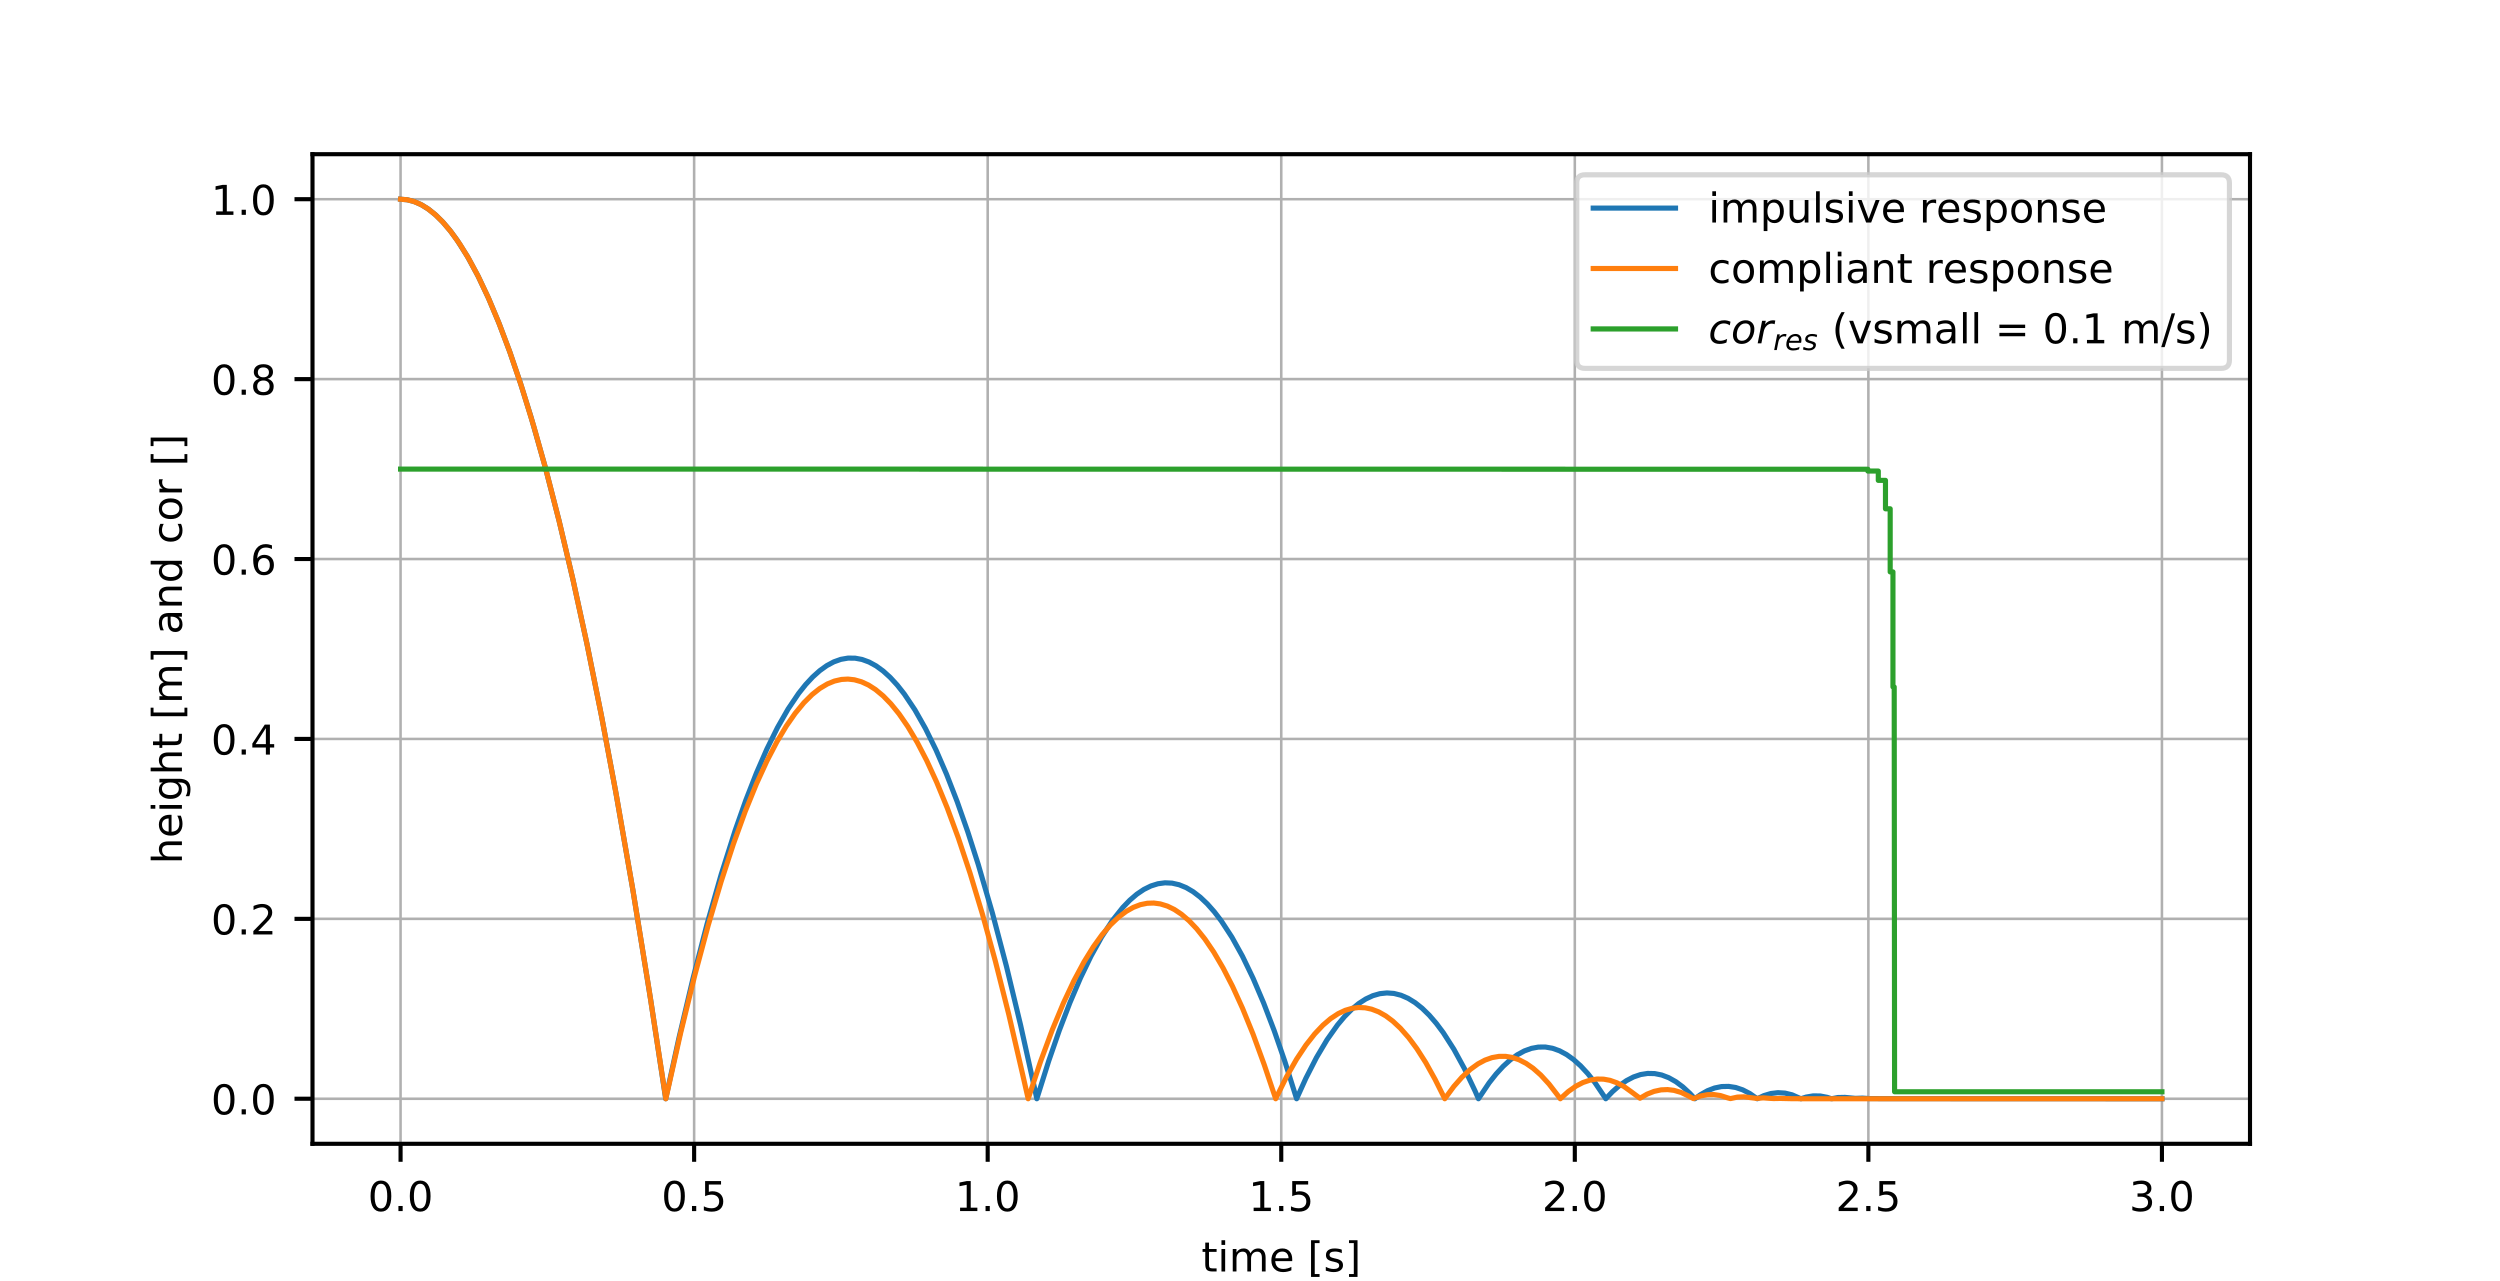 <?xml version="1.0" encoding="utf-8" standalone="no"?>
<!DOCTYPE svg PUBLIC "-//W3C//DTD SVG 1.1//EN"
  "http://www.w3.org/Graphics/SVG/1.1/DTD/svg11.dtd">
<!-- Created with matplotlib (http://matplotlib.org/) -->
<svg height="249pt" version="1.1" viewBox="0 0 486 249" width="486pt" xmlns="http://www.w3.org/2000/svg" xmlns:xlink="http://www.w3.org/1999/xlink">
 <defs>
  <style type="text/css">
*{stroke-linecap:butt;stroke-linejoin:round;}
  </style>
 </defs>
 <g id="figure_1">
  <g id="patch_1">
   <path d="M 0 249.84 
L 486 249.84 
L 486 0 
L 0 0 
z
" style="fill:#ffffff;"/>
  </g>
  <g id="axes_1">
   <g id="patch_2">
    <path d="M 60.75 222.358 
L 437.4 222.358 
L 437.4 29.981 
L 60.75 29.981 
z
" style="fill:#ffffff;"/>
   </g>
   <g id="matplotlib.axis_1">
    <g id="xtick_1">
     <g id="line2d_1">
      <path clip-path="url(#p96eefe03e0)" d="M 77.87 222.358 
L 77.87 29.981 
" style="fill:none;stroke:#b0b0b0;stroke-linecap:square;stroke-width:0.5;"/>
     </g>
     <g id="line2d_2">
      <defs>
       <path d="M 0 0 
L 0 3.5 
" id="m0c132a9961" style="stroke:#000000;stroke-width:0.8;"/>
      </defs>
      <g>
       <use style="stroke:#000000;stroke-width:0.8;" x="77.87" xlink:href="#m0c132a9961" y="222.358"/>
      </g>
     </g>
     <g id="text_1">
      <!-- 0.0 -->
      <defs>
       <path d="M 31.781 66.406 
Q 24.172 66.406 20.328 58.906 
Q 16.5 51.422 16.5 36.375 
Q 16.5 21.391 20.328 13.891 
Q 24.172 6.391 31.781 6.391 
Q 39.453 6.391 43.281 13.891 
Q 47.125 21.391 47.125 36.375 
Q 47.125 51.422 43.281 58.906 
Q 39.453 66.406 31.781 66.406 
z
M 31.781 74.219 
Q 44.047 74.219 50.516 64.516 
Q 56.984 54.828 56.984 36.375 
Q 56.984 17.969 50.516 8.266 
Q 44.047 -1.422 31.781 -1.422 
Q 19.531 -1.422 13.062 8.266 
Q 6.594 17.969 6.594 36.375 
Q 6.594 54.828 13.062 64.516 
Q 19.531 74.219 31.781 74.219 
z
" id="DejaVuSans-30"/>
       <path d="M 10.688 12.406 
L 21 12.406 
L 21 0 
L 10.688 0 
z
" id="DejaVuSans-2e"/>
      </defs>
      <g transform="translate(71.509 235.436)scale(0.08 -0.08)">
       <use xlink:href="#DejaVuSans-30"/>
       <use x="63.623" xlink:href="#DejaVuSans-2e"/>
       <use x="95.41" xlink:href="#DejaVuSans-30"/>
      </g>
     </g>
    </g>
    <g id="xtick_2">
     <g id="line2d_3">
      <path clip-path="url(#p96eefe03e0)" d="M 134.939 222.358 
L 134.939 29.981 
" style="fill:none;stroke:#b0b0b0;stroke-linecap:square;stroke-width:0.5;"/>
     </g>
     <g id="line2d_4">
      <g>
       <use style="stroke:#000000;stroke-width:0.8;" x="134.939" xlink:href="#m0c132a9961" y="222.358"/>
      </g>
     </g>
     <g id="text_2">
      <!-- 0.5 -->
      <defs>
       <path d="M 10.797 72.906 
L 49.516 72.906 
L 49.516 64.594 
L 19.828 64.594 
L 19.828 46.734 
Q 21.969 47.469 24.109 47.828 
Q 26.266 48.188 28.422 48.188 
Q 40.625 48.188 47.75 41.5 
Q 54.891 34.812 54.891 23.391 
Q 54.891 11.625 47.562 5.094 
Q 40.234 -1.422 26.906 -1.422 
Q 22.312 -1.422 17.547 -0.641 
Q 12.797 0.141 7.719 1.703 
L 7.719 11.625 
Q 12.109 9.234 16.797 8.062 
Q 21.484 6.891 26.703 6.891 
Q 35.156 6.891 40.078 11.328 
Q 45.016 15.766 45.016 23.391 
Q 45.016 31 40.078 35.438 
Q 35.156 39.891 26.703 39.891 
Q 22.75 39.891 18.812 39.016 
Q 14.891 38.141 10.797 36.281 
z
" id="DejaVuSans-35"/>
      </defs>
      <g transform="translate(128.577 235.436)scale(0.08 -0.08)">
       <use xlink:href="#DejaVuSans-30"/>
       <use x="63.623" xlink:href="#DejaVuSans-2e"/>
       <use x="95.41" xlink:href="#DejaVuSans-35"/>
      </g>
     </g>
    </g>
    <g id="xtick_3">
     <g id="line2d_5">
      <path clip-path="url(#p96eefe03e0)" d="M 192.007 222.358 
L 192.007 29.981 
" style="fill:none;stroke:#b0b0b0;stroke-linecap:square;stroke-width:0.5;"/>
     </g>
     <g id="line2d_6">
      <g>
       <use style="stroke:#000000;stroke-width:0.8;" x="192.007" xlink:href="#m0c132a9961" y="222.358"/>
      </g>
     </g>
     <g id="text_3">
      <!-- 1.0 -->
      <defs>
       <path d="M 12.406 8.297 
L 28.516 8.297 
L 28.516 63.922 
L 10.984 60.406 
L 10.984 69.391 
L 28.422 72.906 
L 38.281 72.906 
L 38.281 8.297 
L 54.391 8.297 
L 54.391 0 
L 12.406 0 
z
" id="DejaVuSans-31"/>
      </defs>
      <g transform="translate(185.646 235.436)scale(0.08 -0.08)">
       <use xlink:href="#DejaVuSans-31"/>
       <use x="63.623" xlink:href="#DejaVuSans-2e"/>
       <use x="95.41" xlink:href="#DejaVuSans-30"/>
      </g>
     </g>
    </g>
    <g id="xtick_4">
     <g id="line2d_7">
      <path clip-path="url(#p96eefe03e0)" d="M 249.075 222.358 
L 249.075 29.981 
" style="fill:none;stroke:#b0b0b0;stroke-linecap:square;stroke-width:0.5;"/>
     </g>
     <g id="line2d_8">
      <g>
       <use style="stroke:#000000;stroke-width:0.8;" x="249.075" xlink:href="#m0c132a9961" y="222.358"/>
      </g>
     </g>
     <g id="text_4">
      <!-- 1.5 -->
      <g transform="translate(242.714 235.436)scale(0.08 -0.08)">
       <use xlink:href="#DejaVuSans-31"/>
       <use x="63.623" xlink:href="#DejaVuSans-2e"/>
       <use x="95.41" xlink:href="#DejaVuSans-35"/>
      </g>
     </g>
    </g>
    <g id="xtick_5">
     <g id="line2d_9">
      <path clip-path="url(#p96eefe03e0)" d="M 306.143 222.358 
L 306.143 29.981 
" style="fill:none;stroke:#b0b0b0;stroke-linecap:square;stroke-width:0.5;"/>
     </g>
     <g id="line2d_10">
      <g>
       <use style="stroke:#000000;stroke-width:0.8;" x="306.143" xlink:href="#m0c132a9961" y="222.358"/>
      </g>
     </g>
     <g id="text_5">
      <!-- 2.0 -->
      <defs>
       <path d="M 19.188 8.297 
L 53.609 8.297 
L 53.609 0 
L 7.328 0 
L 7.328 8.297 
Q 12.938 14.109 22.625 23.891 
Q 32.328 33.688 34.812 36.531 
Q 39.547 41.844 41.422 45.531 
Q 43.312 49.219 43.312 52.781 
Q 43.312 58.594 39.234 62.25 
Q 35.156 65.922 28.609 65.922 
Q 23.969 65.922 18.812 64.312 
Q 13.672 62.703 7.812 59.422 
L 7.812 69.391 
Q 13.766 71.781 18.938 73 
Q 24.125 74.219 28.422 74.219 
Q 39.75 74.219 46.484 68.547 
Q 53.219 62.891 53.219 53.422 
Q 53.219 48.922 51.531 44.891 
Q 49.859 40.875 45.406 35.406 
Q 44.188 33.984 37.641 27.219 
Q 31.109 20.453 19.188 8.297 
z
" id="DejaVuSans-32"/>
      </defs>
      <g transform="translate(299.782 235.436)scale(0.08 -0.08)">
       <use xlink:href="#DejaVuSans-32"/>
       <use x="63.623" xlink:href="#DejaVuSans-2e"/>
       <use x="95.41" xlink:href="#DejaVuSans-30"/>
      </g>
     </g>
    </g>
    <g id="xtick_6">
     <g id="line2d_11">
      <path clip-path="url(#p96eefe03e0)" d="M 363.211 222.358 
L 363.211 29.981 
" style="fill:none;stroke:#b0b0b0;stroke-linecap:square;stroke-width:0.5;"/>
     </g>
     <g id="line2d_12">
      <g>
       <use style="stroke:#000000;stroke-width:0.8;" x="363.211" xlink:href="#m0c132a9961" y="222.358"/>
      </g>
     </g>
     <g id="text_6">
      <!-- 2.5 -->
      <g transform="translate(356.85 235.436)scale(0.08 -0.08)">
       <use xlink:href="#DejaVuSans-32"/>
       <use x="63.623" xlink:href="#DejaVuSans-2e"/>
       <use x="95.41" xlink:href="#DejaVuSans-35"/>
      </g>
     </g>
    </g>
    <g id="xtick_7">
     <g id="line2d_13">
      <path clip-path="url(#p96eefe03e0)" d="M 420.28 222.358 
L 420.28 29.981 
" style="fill:none;stroke:#b0b0b0;stroke-linecap:square;stroke-width:0.5;"/>
     </g>
     <g id="line2d_14">
      <g>
       <use style="stroke:#000000;stroke-width:0.8;" x="420.28" xlink:href="#m0c132a9961" y="222.358"/>
      </g>
     </g>
     <g id="text_7">
      <!-- 3.0 -->
      <defs>
       <path d="M 40.578 39.312 
Q 47.656 37.797 51.625 33 
Q 55.609 28.219 55.609 21.188 
Q 55.609 10.406 48.188 4.484 
Q 40.766 -1.422 27.094 -1.422 
Q 22.516 -1.422 17.656 -0.516 
Q 12.797 0.391 7.625 2.203 
L 7.625 11.719 
Q 11.719 9.328 16.594 8.109 
Q 21.484 6.891 26.812 6.891 
Q 36.078 6.891 40.938 10.547 
Q 45.797 14.203 45.797 21.188 
Q 45.797 27.641 41.281 31.266 
Q 36.766 34.906 28.719 34.906 
L 20.219 34.906 
L 20.219 43.016 
L 29.109 43.016 
Q 36.375 43.016 40.234 45.922 
Q 44.094 48.828 44.094 54.297 
Q 44.094 59.906 40.109 62.906 
Q 36.141 65.922 28.719 65.922 
Q 24.656 65.922 20.016 65.031 
Q 15.375 64.156 9.812 62.312 
L 9.812 71.094 
Q 15.438 72.656 20.344 73.438 
Q 25.25 74.219 29.594 74.219 
Q 40.828 74.219 47.359 69.109 
Q 53.906 64.016 53.906 55.328 
Q 53.906 49.266 50.438 45.094 
Q 46.969 40.922 40.578 39.312 
z
" id="DejaVuSans-33"/>
      </defs>
      <g transform="translate(413.918 235.436)scale(0.08 -0.08)">
       <use xlink:href="#DejaVuSans-33"/>
       <use x="63.623" xlink:href="#DejaVuSans-2e"/>
       <use x="95.41" xlink:href="#DejaVuSans-30"/>
      </g>
     </g>
    </g>
    <g id="text_8">
     <!-- time [s] -->
     <defs>
      <path d="M 18.312 70.219 
L 18.312 54.688 
L 36.812 54.688 
L 36.812 47.703 
L 18.312 47.703 
L 18.312 18.016 
Q 18.312 11.328 20.141 9.422 
Q 21.969 7.516 27.594 7.516 
L 36.812 7.516 
L 36.812 0 
L 27.594 0 
Q 17.188 0 13.234 3.875 
Q 9.281 7.766 9.281 18.016 
L 9.281 47.703 
L 2.688 47.703 
L 2.688 54.688 
L 9.281 54.688 
L 9.281 70.219 
z
" id="DejaVuSans-74"/>
      <path d="M 9.422 54.688 
L 18.406 54.688 
L 18.406 0 
L 9.422 0 
z
M 9.422 75.984 
L 18.406 75.984 
L 18.406 64.594 
L 9.422 64.594 
z
" id="DejaVuSans-69"/>
      <path d="M 52 44.188 
Q 55.375 50.25 60.062 53.125 
Q 64.75 56 71.094 56 
Q 79.641 56 84.281 50.016 
Q 88.922 44.047 88.922 33.016 
L 88.922 0 
L 79.891 0 
L 79.891 32.719 
Q 79.891 40.578 77.094 44.375 
Q 74.312 48.188 68.609 48.188 
Q 61.625 48.188 57.562 43.547 
Q 53.516 38.922 53.516 30.906 
L 53.516 0 
L 44.484 0 
L 44.484 32.719 
Q 44.484 40.625 41.703 44.406 
Q 38.922 48.188 33.109 48.188 
Q 26.219 48.188 22.156 43.531 
Q 18.109 38.875 18.109 30.906 
L 18.109 0 
L 9.078 0 
L 9.078 54.688 
L 18.109 54.688 
L 18.109 46.188 
Q 21.188 51.219 25.484 53.609 
Q 29.781 56 35.688 56 
Q 41.656 56 45.828 52.969 
Q 50 49.953 52 44.188 
z
" id="DejaVuSans-6d"/>
      <path d="M 56.203 29.594 
L 56.203 25.203 
L 14.891 25.203 
Q 15.484 15.922 20.484 11.062 
Q 25.484 6.203 34.422 6.203 
Q 39.594 6.203 44.453 7.469 
Q 49.312 8.734 54.109 11.281 
L 54.109 2.781 
Q 49.266 0.734 44.188 -0.344 
Q 39.109 -1.422 33.891 -1.422 
Q 20.797 -1.422 13.156 6.188 
Q 5.516 13.812 5.516 26.812 
Q 5.516 40.234 12.766 48.109 
Q 20.016 56 32.328 56 
Q 43.359 56 49.781 48.891 
Q 56.203 41.797 56.203 29.594 
z
M 47.219 32.234 
Q 47.125 39.594 43.094 43.984 
Q 39.062 48.391 32.422 48.391 
Q 24.906 48.391 20.391 44.141 
Q 15.875 39.891 15.188 32.172 
z
" id="DejaVuSans-65"/>
      <path id="DejaVuSans-20"/>
      <path d="M 8.594 75.984 
L 29.297 75.984 
L 29.297 69 
L 17.578 69 
L 17.578 -6.203 
L 29.297 -6.203 
L 29.297 -13.188 
L 8.594 -13.188 
z
" id="DejaVuSans-5b"/>
      <path d="M 44.281 53.078 
L 44.281 44.578 
Q 40.484 46.531 36.375 47.5 
Q 32.281 48.484 27.875 48.484 
Q 21.188 48.484 17.844 46.438 
Q 14.5 44.391 14.5 40.281 
Q 14.5 37.156 16.891 35.375 
Q 19.281 33.594 26.516 31.984 
L 29.594 31.297 
Q 39.156 29.25 43.188 25.516 
Q 47.219 21.781 47.219 15.094 
Q 47.219 7.469 41.188 3.016 
Q 35.156 -1.422 24.609 -1.422 
Q 20.219 -1.422 15.453 -0.562 
Q 10.688 0.297 5.422 2 
L 5.422 11.281 
Q 10.406 8.688 15.234 7.391 
Q 20.062 6.109 24.812 6.109 
Q 31.156 6.109 34.562 8.281 
Q 37.984 10.453 37.984 14.406 
Q 37.984 18.062 35.516 20.016 
Q 33.062 21.969 24.703 23.781 
L 21.578 24.516 
Q 13.234 26.266 9.516 29.906 
Q 5.812 33.547 5.812 39.891 
Q 5.812 47.609 11.281 51.797 
Q 16.75 56 26.812 56 
Q 31.781 56 36.172 55.266 
Q 40.578 54.547 44.281 53.078 
z
" id="DejaVuSans-73"/>
      <path d="M 30.422 75.984 
L 30.422 -13.188 
L 9.719 -13.188 
L 9.719 -6.203 
L 21.391 -6.203 
L 21.391 69 
L 9.719 69 
L 9.719 75.984 
z
" id="DejaVuSans-5d"/>
     </defs>
     <g transform="translate(233.562 247.179)scale(0.08 -0.08)">
      <use xlink:href="#DejaVuSans-74"/>
      <use x="39.209" xlink:href="#DejaVuSans-69"/>
      <use x="66.992" xlink:href="#DejaVuSans-6d"/>
      <use x="164.404" xlink:href="#DejaVuSans-65"/>
      <use x="225.928" xlink:href="#DejaVuSans-20"/>
      <use x="257.715" xlink:href="#DejaVuSans-5b"/>
      <use x="296.729" xlink:href="#DejaVuSans-73"/>
      <use x="348.828" xlink:href="#DejaVuSans-5d"/>
     </g>
    </g>
   </g>
   <g id="matplotlib.axis_2">
    <g id="ytick_1">
     <g id="line2d_15">
      <path clip-path="url(#p96eefe03e0)" d="M 60.75 213.598 
L 437.4 213.598 
" style="fill:none;stroke:#b0b0b0;stroke-linecap:square;stroke-width:0.5;"/>
     </g>
     <g id="line2d_16">
      <defs>
       <path d="M 0 0 
L -3.5 0 
" id="m6706a52689" style="stroke:#000000;stroke-width:0.8;"/>
      </defs>
      <g>
       <use style="stroke:#000000;stroke-width:0.8;" x="60.75" xlink:href="#m6706a52689" y="213.598"/>
      </g>
     </g>
     <g id="text_9">
      <!-- 0.0 -->
      <g transform="translate(41.028 216.638)scale(0.08 -0.08)">
       <use xlink:href="#DejaVuSans-30"/>
       <use x="63.623" xlink:href="#DejaVuSans-2e"/>
       <use x="95.41" xlink:href="#DejaVuSans-30"/>
      </g>
     </g>
    </g>
    <g id="ytick_2">
     <g id="line2d_17">
      <path clip-path="url(#p96eefe03e0)" d="M 60.75 178.624 
L 437.4 178.624 
" style="fill:none;stroke:#b0b0b0;stroke-linecap:square;stroke-width:0.5;"/>
     </g>
     <g id="line2d_18">
      <g>
       <use style="stroke:#000000;stroke-width:0.8;" x="60.75" xlink:href="#m6706a52689" y="178.624"/>
      </g>
     </g>
     <g id="text_10">
      <!-- 0.2 -->
      <g transform="translate(41.028 181.663)scale(0.08 -0.08)">
       <use xlink:href="#DejaVuSans-30"/>
       <use x="63.623" xlink:href="#DejaVuSans-2e"/>
       <use x="95.41" xlink:href="#DejaVuSans-32"/>
      </g>
     </g>
    </g>
    <g id="ytick_3">
     <g id="line2d_19">
      <path clip-path="url(#p96eefe03e0)" d="M 60.75 143.649 
L 437.4 143.649 
" style="fill:none;stroke:#b0b0b0;stroke-linecap:square;stroke-width:0.5;"/>
     </g>
     <g id="line2d_20">
      <g>
       <use style="stroke:#000000;stroke-width:0.8;" x="60.75" xlink:href="#m6706a52689" y="143.649"/>
      </g>
     </g>
     <g id="text_11">
      <!-- 0.4 -->
      <defs>
       <path d="M 37.797 64.312 
L 12.891 25.391 
L 37.797 25.391 
z
M 35.203 72.906 
L 47.609 72.906 
L 47.609 25.391 
L 58.016 25.391 
L 58.016 17.188 
L 47.609 17.188 
L 47.609 0 
L 37.797 0 
L 37.797 17.188 
L 4.891 17.188 
L 4.891 26.703 
z
" id="DejaVuSans-34"/>
      </defs>
      <g transform="translate(41.028 146.689)scale(0.08 -0.08)">
       <use xlink:href="#DejaVuSans-30"/>
       <use x="63.623" xlink:href="#DejaVuSans-2e"/>
       <use x="95.41" xlink:href="#DejaVuSans-34"/>
      </g>
     </g>
    </g>
    <g id="ytick_4">
     <g id="line2d_21">
      <path clip-path="url(#p96eefe03e0)" d="M 60.75 108.675 
L 437.4 108.675 
" style="fill:none;stroke:#b0b0b0;stroke-linecap:square;stroke-width:0.5;"/>
     </g>
     <g id="line2d_22">
      <g>
       <use style="stroke:#000000;stroke-width:0.8;" x="60.75" xlink:href="#m6706a52689" y="108.675"/>
      </g>
     </g>
     <g id="text_12">
      <!-- 0.6 -->
      <defs>
       <path d="M 33.016 40.375 
Q 26.375 40.375 22.484 35.828 
Q 18.609 31.297 18.609 23.391 
Q 18.609 15.531 22.484 10.953 
Q 26.375 6.391 33.016 6.391 
Q 39.656 6.391 43.531 10.953 
Q 47.406 15.531 47.406 23.391 
Q 47.406 31.297 43.531 35.828 
Q 39.656 40.375 33.016 40.375 
z
M 52.594 71.297 
L 52.594 62.312 
Q 48.875 64.062 45.094 64.984 
Q 41.312 65.922 37.594 65.922 
Q 27.828 65.922 22.672 59.328 
Q 17.531 52.734 16.797 39.406 
Q 19.672 43.656 24.016 45.922 
Q 28.375 48.188 33.594 48.188 
Q 44.578 48.188 50.953 41.516 
Q 57.328 34.859 57.328 23.391 
Q 57.328 12.156 50.688 5.359 
Q 44.047 -1.422 33.016 -1.422 
Q 20.359 -1.422 13.672 8.266 
Q 6.984 17.969 6.984 36.375 
Q 6.984 53.656 15.188 63.938 
Q 23.391 74.219 37.203 74.219 
Q 40.922 74.219 44.703 73.484 
Q 48.484 72.75 52.594 71.297 
z
" id="DejaVuSans-36"/>
      </defs>
      <g transform="translate(41.028 111.714)scale(0.08 -0.08)">
       <use xlink:href="#DejaVuSans-30"/>
       <use x="63.623" xlink:href="#DejaVuSans-2e"/>
       <use x="95.41" xlink:href="#DejaVuSans-36"/>
      </g>
     </g>
    </g>
    <g id="ytick_5">
     <g id="line2d_23">
      <path clip-path="url(#p96eefe03e0)" d="M 60.75 73.7 
L 437.4 73.7 
" style="fill:none;stroke:#b0b0b0;stroke-linecap:square;stroke-width:0.5;"/>
     </g>
     <g id="line2d_24">
      <g>
       <use style="stroke:#000000;stroke-width:0.8;" x="60.75" xlink:href="#m6706a52689" y="73.7"/>
      </g>
     </g>
     <g id="text_13">
      <!-- 0.8 -->
      <defs>
       <path d="M 31.781 34.625 
Q 24.75 34.625 20.719 30.859 
Q 16.703 27.094 16.703 20.516 
Q 16.703 13.922 20.719 10.156 
Q 24.75 6.391 31.781 6.391 
Q 38.812 6.391 42.859 10.172 
Q 46.922 13.969 46.922 20.516 
Q 46.922 27.094 42.891 30.859 
Q 38.875 34.625 31.781 34.625 
z
M 21.922 38.812 
Q 15.578 40.375 12.031 44.719 
Q 8.5 49.078 8.5 55.328 
Q 8.5 64.062 14.719 69.141 
Q 20.953 74.219 31.781 74.219 
Q 42.672 74.219 48.875 69.141 
Q 55.078 64.062 55.078 55.328 
Q 55.078 49.078 51.531 44.719 
Q 48 40.375 41.703 38.812 
Q 48.828 37.156 52.797 32.312 
Q 56.781 27.484 56.781 20.516 
Q 56.781 9.906 50.312 4.234 
Q 43.844 -1.422 31.781 -1.422 
Q 19.734 -1.422 13.25 4.234 
Q 6.781 9.906 6.781 20.516 
Q 6.781 27.484 10.781 32.312 
Q 14.797 37.156 21.922 38.812 
z
M 18.312 54.391 
Q 18.312 48.734 21.844 45.562 
Q 25.391 42.391 31.781 42.391 
Q 38.141 42.391 41.719 45.562 
Q 45.312 48.734 45.312 54.391 
Q 45.312 60.062 41.719 63.234 
Q 38.141 66.406 31.781 66.406 
Q 25.391 66.406 21.844 63.234 
Q 18.312 60.062 18.312 54.391 
z
" id="DejaVuSans-38"/>
      </defs>
      <g transform="translate(41.028 76.739)scale(0.08 -0.08)">
       <use xlink:href="#DejaVuSans-30"/>
       <use x="63.623" xlink:href="#DejaVuSans-2e"/>
       <use x="95.41" xlink:href="#DejaVuSans-38"/>
      </g>
     </g>
    </g>
    <g id="ytick_6">
     <g id="line2d_25">
      <path clip-path="url(#p96eefe03e0)" d="M 60.75 38.725 
L 437.4 38.725 
" style="fill:none;stroke:#b0b0b0;stroke-linecap:square;stroke-width:0.5;"/>
     </g>
     <g id="line2d_26">
      <g>
       <use style="stroke:#000000;stroke-width:0.8;" x="60.75" xlink:href="#m6706a52689" y="38.725"/>
      </g>
     </g>
     <g id="text_14">
      <!-- 1.0 -->
      <g transform="translate(41.028 41.765)scale(0.08 -0.08)">
       <use xlink:href="#DejaVuSans-31"/>
       <use x="63.623" xlink:href="#DejaVuSans-2e"/>
       <use x="95.41" xlink:href="#DejaVuSans-30"/>
      </g>
     </g>
    </g>
    <g id="text_15">
     <!-- height [m] and cor [] -->
     <defs>
      <path d="M 54.891 33.016 
L 54.891 0 
L 45.906 0 
L 45.906 32.719 
Q 45.906 40.484 42.875 44.328 
Q 39.844 48.188 33.797 48.188 
Q 26.516 48.188 22.312 43.547 
Q 18.109 38.922 18.109 30.906 
L 18.109 0 
L 9.078 0 
L 9.078 75.984 
L 18.109 75.984 
L 18.109 46.188 
Q 21.344 51.125 25.703 53.562 
Q 30.078 56 35.797 56 
Q 45.219 56 50.047 50.172 
Q 54.891 44.344 54.891 33.016 
z
" id="DejaVuSans-68"/>
      <path d="M 45.406 27.984 
Q 45.406 37.75 41.375 43.109 
Q 37.359 48.484 30.078 48.484 
Q 22.859 48.484 18.828 43.109 
Q 14.797 37.75 14.797 27.984 
Q 14.797 18.266 18.828 12.891 
Q 22.859 7.516 30.078 7.516 
Q 37.359 7.516 41.375 12.891 
Q 45.406 18.266 45.406 27.984 
z
M 54.391 6.781 
Q 54.391 -7.172 48.188 -13.984 
Q 42 -20.797 29.203 -20.797 
Q 24.469 -20.797 20.266 -20.094 
Q 16.062 -19.391 12.109 -17.922 
L 12.109 -9.188 
Q 16.062 -11.328 19.922 -12.344 
Q 23.781 -13.375 27.781 -13.375 
Q 36.625 -13.375 41.016 -8.766 
Q 45.406 -4.156 45.406 5.172 
L 45.406 9.625 
Q 42.625 4.781 38.281 2.391 
Q 33.938 0 27.875 0 
Q 17.828 0 11.672 7.656 
Q 5.516 15.328 5.516 27.984 
Q 5.516 40.672 11.672 48.328 
Q 17.828 56 27.875 56 
Q 33.938 56 38.281 53.609 
Q 42.625 51.219 45.406 46.391 
L 45.406 54.688 
L 54.391 54.688 
z
" id="DejaVuSans-67"/>
      <path d="M 34.281 27.484 
Q 23.391 27.484 19.188 25 
Q 14.984 22.516 14.984 16.5 
Q 14.984 11.719 18.141 8.906 
Q 21.297 6.109 26.703 6.109 
Q 34.188 6.109 38.703 11.406 
Q 43.219 16.703 43.219 25.484 
L 43.219 27.484 
z
M 52.203 31.203 
L 52.203 0 
L 43.219 0 
L 43.219 8.297 
Q 40.141 3.328 35.547 0.953 
Q 30.953 -1.422 24.312 -1.422 
Q 15.922 -1.422 10.953 3.297 
Q 6 8.016 6 15.922 
Q 6 25.141 12.172 29.828 
Q 18.359 34.516 30.609 34.516 
L 43.219 34.516 
L 43.219 35.406 
Q 43.219 41.609 39.141 45 
Q 35.062 48.391 27.688 48.391 
Q 23 48.391 18.547 47.266 
Q 14.109 46.141 10.016 43.891 
L 10.016 52.203 
Q 14.938 54.109 19.578 55.047 
Q 24.219 56 28.609 56 
Q 40.484 56 46.344 49.844 
Q 52.203 43.703 52.203 31.203 
z
" id="DejaVuSans-61"/>
      <path d="M 54.891 33.016 
L 54.891 0 
L 45.906 0 
L 45.906 32.719 
Q 45.906 40.484 42.875 44.328 
Q 39.844 48.188 33.797 48.188 
Q 26.516 48.188 22.312 43.547 
Q 18.109 38.922 18.109 30.906 
L 18.109 0 
L 9.078 0 
L 9.078 54.688 
L 18.109 54.688 
L 18.109 46.188 
Q 21.344 51.125 25.703 53.562 
Q 30.078 56 35.797 56 
Q 45.219 56 50.047 50.172 
Q 54.891 44.344 54.891 33.016 
z
" id="DejaVuSans-6e"/>
      <path d="M 45.406 46.391 
L 45.406 75.984 
L 54.391 75.984 
L 54.391 0 
L 45.406 0 
L 45.406 8.203 
Q 42.578 3.328 38.25 0.953 
Q 33.938 -1.422 27.875 -1.422 
Q 17.969 -1.422 11.734 6.484 
Q 5.516 14.406 5.516 27.297 
Q 5.516 40.188 11.734 48.094 
Q 17.969 56 27.875 56 
Q 33.938 56 38.25 53.625 
Q 42.578 51.266 45.406 46.391 
z
M 14.797 27.297 
Q 14.797 17.391 18.875 11.75 
Q 22.953 6.109 30.078 6.109 
Q 37.203 6.109 41.297 11.75 
Q 45.406 17.391 45.406 27.297 
Q 45.406 37.203 41.297 42.844 
Q 37.203 48.484 30.078 48.484 
Q 22.953 48.484 18.875 42.844 
Q 14.797 37.203 14.797 27.297 
z
" id="DejaVuSans-64"/>
      <path d="M 48.781 52.594 
L 48.781 44.188 
Q 44.969 46.297 41.141 47.344 
Q 37.312 48.391 33.406 48.391 
Q 24.656 48.391 19.812 42.844 
Q 14.984 37.312 14.984 27.297 
Q 14.984 17.281 19.812 11.734 
Q 24.656 6.203 33.406 6.203 
Q 37.312 6.203 41.141 7.25 
Q 44.969 8.297 48.781 10.406 
L 48.781 2.094 
Q 45.016 0.344 40.984 -0.531 
Q 36.969 -1.422 32.422 -1.422 
Q 20.062 -1.422 12.781 6.344 
Q 5.516 14.109 5.516 27.297 
Q 5.516 40.672 12.859 48.328 
Q 20.219 56 33.016 56 
Q 37.156 56 41.109 55.141 
Q 45.062 54.297 48.781 52.594 
z
" id="DejaVuSans-63"/>
      <path d="M 30.609 48.391 
Q 23.391 48.391 19.188 42.75 
Q 14.984 37.109 14.984 27.297 
Q 14.984 17.484 19.156 11.844 
Q 23.344 6.203 30.609 6.203 
Q 37.797 6.203 41.984 11.859 
Q 46.188 17.531 46.188 27.297 
Q 46.188 37.016 41.984 42.703 
Q 37.797 48.391 30.609 48.391 
z
M 30.609 56 
Q 42.328 56 49.016 48.375 
Q 55.719 40.766 55.719 27.297 
Q 55.719 13.875 49.016 6.219 
Q 42.328 -1.422 30.609 -1.422 
Q 18.844 -1.422 12.172 6.219 
Q 5.516 13.875 5.516 27.297 
Q 5.516 40.766 12.172 48.375 
Q 18.844 56 30.609 56 
z
" id="DejaVuSans-6f"/>
      <path d="M 41.109 46.297 
Q 39.594 47.172 37.812 47.578 
Q 36.031 48 33.891 48 
Q 26.266 48 22.188 43.047 
Q 18.109 38.094 18.109 28.812 
L 18.109 0 
L 9.078 0 
L 9.078 54.688 
L 18.109 54.688 
L 18.109 46.188 
Q 20.953 51.172 25.484 53.578 
Q 30.031 56 36.531 56 
Q 37.453 56 38.578 55.875 
Q 39.703 55.766 41.062 55.516 
z
" id="DejaVuSans-72"/>
     </defs>
     <g transform="translate(35.364 167.96)rotate(-90)scale(0.08 -0.08)">
      <use xlink:href="#DejaVuSans-68"/>
      <use x="63.379" xlink:href="#DejaVuSans-65"/>
      <use x="124.902" xlink:href="#DejaVuSans-69"/>
      <use x="152.686" xlink:href="#DejaVuSans-67"/>
      <use x="216.162" xlink:href="#DejaVuSans-68"/>
      <use x="279.541" xlink:href="#DejaVuSans-74"/>
      <use x="318.75" xlink:href="#DejaVuSans-20"/>
      <use x="350.537" xlink:href="#DejaVuSans-5b"/>
      <use x="389.551" xlink:href="#DejaVuSans-6d"/>
      <use x="486.963" xlink:href="#DejaVuSans-5d"/>
      <use x="525.977" xlink:href="#DejaVuSans-20"/>
      <use x="557.764" xlink:href="#DejaVuSans-61"/>
      <use x="619.043" xlink:href="#DejaVuSans-6e"/>
      <use x="682.422" xlink:href="#DejaVuSans-64"/>
      <use x="745.898" xlink:href="#DejaVuSans-20"/>
      <use x="777.686" xlink:href="#DejaVuSans-63"/>
      <use x="832.666" xlink:href="#DejaVuSans-6f"/>
      <use x="893.848" xlink:href="#DejaVuSans-72"/>
      <use x="934.961" xlink:href="#DejaVuSans-20"/>
      <use x="966.748" xlink:href="#DejaVuSans-5b"/>
      <use x="1005.762" xlink:href="#DejaVuSans-5d"/>
     </g>
    </g>
   </g>
   <g id="line2d_27">
    <path clip-path="url(#p96eefe03e0)" d="M 77.87 38.725 
L 79.24 38.849 
L 80.61 39.219 
L 81.979 39.837 
L 83.349 40.701 
L 84.719 41.813 
L 86.088 43.172 
L 87.458 44.778 
L 88.828 46.63 
L 90.882 49.873 
L 92.936 53.671 
L 94.991 58.025 
L 97.045 62.934 
L 99.1 68.4 
L 101.154 74.421 
L 103.209 80.999 
L 105.948 90.633 
L 108.687 101.255 
L 111.427 112.866 
L 114.166 125.465 
L 116.905 139.051 
L 119.644 153.626 
L 123.068 173.235 
L 126.493 194.387 
L 129.406 213.598 
L 129.406 213.598 
L 131.971 201.845 
L 134.71 190.251 
L 137.45 179.646 
L 140.189 170.028 
L 142.928 161.399 
L 144.983 155.575 
L 147.037 150.308 
L 149.092 145.596 
L 151.146 141.44 
L 153.2 137.84 
L 155.255 134.795 
L 156.625 133.074 
L 157.994 131.601 
L 159.364 130.374 
L 160.733 129.394 
L 162.103 128.662 
L 163.473 128.176 
L 164.842 127.937 
L 166.212 127.946 
L 167.582 128.201 
L 168.951 128.704 
L 170.321 129.453 
L 171.691 130.45 
L 173.06 131.693 
L 174.43 133.184 
L 175.799 134.922 
L 177.854 137.991 
L 179.908 141.617 
L 181.963 145.798 
L 184.017 150.535 
L 186.072 155.828 
L 188.126 161.677 
L 190.181 168.082 
L 192.92 177.486 
L 195.659 187.878 
L 198.398 199.259 
L 201.138 211.627 
L 201.555 213.598 
L 203.877 206.232 
L 205.931 200.306 
L 207.986 194.936 
L 210.04 190.122 
L 212.095 185.864 
L 214.149 182.161 
L 216.204 179.015 
L 218.258 176.424 
L 219.628 175.005 
L 220.997 173.834 
L 222.367 172.91 
L 223.737 172.232 
L 225.106 171.802 
L 226.476 171.619 
L 227.846 171.682 
L 229.215 171.993 
L 230.585 172.551 
L 231.955 173.356 
L 233.324 174.408 
L 234.694 175.707 
L 236.063 177.253 
L 237.433 179.046 
L 239.488 182.198 
L 241.542 185.907 
L 243.596 190.171 
L 245.651 194.991 
L 247.705 200.367 
L 249.76 206.299 
L 252.06 213.598 
L 252.06 213.598 
L 253.869 209.603 
L 255.923 205.588 
L 257.978 202.129 
L 260.032 199.225 
L 261.402 197.599 
L 262.771 196.219 
L 264.141 195.086 
L 265.511 194.201 
L 266.88 193.562 
L 268.25 193.17 
L 269.62 193.026 
L 270.989 193.128 
L 272.359 193.478 
L 273.728 194.074 
L 275.098 194.918 
L 276.468 196.008 
L 277.837 197.346 
L 279.207 198.931 
L 280.577 200.762 
L 282.631 203.973 
L 284.686 207.74 
L 286.74 212.062 
L 287.413 213.598 
L 287.425 213.579 
L 289.479 210.513 
L 290.849 208.777 
L 292.219 207.288 
L 293.588 206.047 
L 294.958 205.053 
L 296.327 204.305 
L 297.697 203.805 
L 299.067 203.552 
L 300.436 203.545 
L 301.806 203.786 
L 303.176 204.274 
L 304.545 205.009 
L 305.915 205.99 
L 307.285 207.219 
L 308.654 208.695 
L 310.024 210.418 
L 312.078 213.466 
L 312.16 213.598 
L 312.16 213.598 
L 313.448 212.239 
L 314.818 211.032 
L 316.187 210.073 
L 317.557 209.361 
L 318.926 208.895 
L 320.296 208.677 
L 321.666 208.706 
L 323.035 208.981 
L 324.405 209.504 
L 325.775 210.274 
L 327.144 211.291 
L 328.514 212.555 
L 329.483 213.598 
L 329.483 213.598 
L 330.568 212.81 
L 331.938 212.035 
L 333.308 211.508 
L 334.677 211.228 
L 336.047 211.195 
L 337.417 211.408 
L 338.786 211.869 
L 340.156 212.577 
L 341.609 213.598 
L 341.609 213.598 
L 342.895 212.989 
L 344.265 212.579 
L 345.634 212.416 
L 347.004 212.5 
L 348.374 212.831 
L 350.098 213.598 
L 350.098 213.598 
L 351.113 213.269 
L 352.483 213.04 
L 353.852 213.058 
L 355.222 213.323 
L 356.039 213.598 
L 356.039 213.598 
L 357.276 213.36 
L 358.646 213.332 
L 360.7 213.519 
L 362.07 213.47 
L 363.44 213.562 
L 364.809 213.561 
L 365.494 213.574 
L 420.28 213.598 
L 420.28 213.598 
" style="fill:none;stroke:#1f77b4;stroke-linecap:square;"/>
   </g>
   <g id="line2d_28">
    <path clip-path="url(#p96eefe03e0)" d="M 77.87 38.725 
L 79.126 38.829 
L 80.381 39.14 
L 81.751 39.717 
L 83.121 40.54 
L 84.605 41.711 
L 86.088 43.172 
L 87.686 45.069 
L 89.398 47.475 
L 91.11 50.267 
L 92.936 53.671 
L 94.877 57.768 
L 96.931 62.647 
L 99.1 68.4 
L 101.383 75.125 
L 103.779 82.924 
L 106.176 91.48 
L 108.687 101.255 
L 111.312 112.362 
L 114.052 124.92 
L 116.905 139.051 
L 119.873 154.886 
L 122.954 172.556 
L 126.15 192.202 
L 129.437 213.598 
L 129.46 213.493 
L 132.314 200.811 
L 135.053 189.644 
L 137.678 179.871 
L 140.189 171.371 
L 142.586 164.032 
L 144.869 157.746 
L 147.037 152.41 
L 149.092 147.926 
L 151.032 144.201 
L 152.858 141.148 
L 154.57 138.685 
L 156.282 136.608 
L 157.88 135.018 
L 159.364 133.843 
L 160.848 132.957 
L 162.217 132.397 
L 163.587 132.084 
L 164.842 132.013 
L 166.098 132.151 
L 167.468 132.538 
L 168.837 133.171 
L 170.207 134.052 
L 171.691 135.285 
L 173.174 136.808 
L 174.772 138.772 
L 176.484 141.25 
L 178.31 144.319 
L 180.137 147.826 
L 182.077 152.034 
L 184.131 157.03 
L 186.3 162.906 
L 188.583 169.761 
L 190.98 177.697 
L 193.491 186.822 
L 196.116 197.25 
L 198.855 209.099 
L 199.874 213.598 
L 199.882 213.571 
L 202.279 206.364 
L 204.562 200.203 
L 206.73 194.986 
L 208.785 190.615 
L 210.725 186.997 
L 212.551 184.045 
L 214.263 181.676 
L 215.861 179.813 
L 217.459 178.286 
L 218.943 177.17 
L 220.313 176.397 
L 221.682 175.87 
L 223.052 175.591 
L 224.307 175.552 
L 225.563 175.721 
L 226.933 176.142 
L 228.302 176.81 
L 229.672 177.725 
L 231.156 178.994 
L 232.639 180.554 
L 234.237 182.558 
L 235.949 185.078 
L 237.775 188.192 
L 239.602 191.745 
L 241.542 196.001 
L 243.596 201.048 
L 245.765 206.978 
L 247.993 213.598 
L 248.048 213.48 
L 250.102 209.331 
L 252.043 205.924 
L 253.869 203.169 
L 255.581 200.986 
L 257.179 199.296 
L 258.662 198.028 
L 260.146 197.05 
L 261.516 196.405 
L 262.885 196.007 
L 264.141 195.859 
L 265.397 195.918 
L 266.652 196.185 
L 268.022 196.713 
L 269.391 197.488 
L 270.761 198.51 
L 272.245 199.896 
L 273.843 201.713 
L 275.44 203.866 
L 277.153 206.547 
L 278.979 209.831 
L 280.865 213.598 
L 280.919 213.519 
L 282.631 211.198 
L 284.229 209.38 
L 285.827 207.897 
L 287.311 206.822 
L 288.68 206.087 
L 290.05 205.599 
L 291.42 205.358 
L 292.675 205.353 
L 293.931 205.557 
L 295.3 206.016 
L 296.67 206.722 
L 298.039 207.674 
L 299.523 208.985 
L 301.121 210.722 
L 302.719 212.794 
L 303.321 213.598 
L 303.321 213.598 
L 304.888 212.183 
L 306.371 211.14 
L 307.741 210.434 
L 309.111 209.976 
L 310.48 209.764 
L 311.736 209.788 
L 312.991 210.018 
L 314.361 210.507 
L 315.731 211.242 
L 317.1 212.225 
L 318.812 213.496 
L 320.182 212.706 
L 321.552 212.164 
L 322.921 211.869 
L 324.177 211.815 
L 325.432 211.969 
L 326.802 212.373 
L 328.171 213.025 
L 329.199 213.57 
L 330.568 213.064 
L 331.938 212.806 
L 333.193 212.785 
L 334.449 212.972 
L 335.819 213.413 
L 336.389 213.569 
L 337.759 213.274 
L 339.014 213.221 
L 340.27 213.376 
L 341.525 213.532 
L 342.781 213.422 
L 344.036 213.521 
L 344.835 213.559 
L 346.091 213.534 
L 348.488 213.59 
L 351.912 213.599 
L 420.28 213.599 
L 420.28 213.599 
" style="fill:none;stroke:#ff7f0e;stroke-linecap:square;"/>
   </g>
   <g id="line2d_29">
    <path clip-path="url(#p96eefe03e0)" d="M 77.87 91.187 
L 363.109 91.22 
L 363.109 91.573 
L 365.14 91.573 
L 365.14 93.386 
L 366.537 93.386 
L 366.537 98.91 
L 367.452 98.91 
L 367.452 111.176 
L 367.549 111.176 
L 367.989 111.176 
L 367.989 133.538 
L 368.234 133.538 
L 368.306 212.236 
L 420.28 212.236 
L 420.28 212.236 
" style="fill:none;stroke:#2ca02c;stroke-linecap:square;"/>
   </g>
   <g id="patch_3">
    <path d="M 60.75 222.358 
L 60.75 29.981 
" style="fill:none;stroke:#000000;stroke-linecap:square;stroke-linejoin:miter;stroke-width:0.8;"/>
   </g>
   <g id="patch_4">
    <path d="M 437.4 222.358 
L 437.4 29.981 
" style="fill:none;stroke:#000000;stroke-linecap:square;stroke-linejoin:miter;stroke-width:0.8;"/>
   </g>
   <g id="patch_5">
    <path d="M 60.75 222.358 
L 437.4 222.358 
" style="fill:none;stroke:#000000;stroke-linecap:square;stroke-linejoin:miter;stroke-width:0.8;"/>
   </g>
   <g id="patch_6">
    <path d="M 60.75 29.981 
L 437.4 29.981 
" style="fill:none;stroke:#000000;stroke-linecap:square;stroke-linejoin:miter;stroke-width:0.8;"/>
   </g>
   <g id="legend_1">
    <g id="patch_7">
     <path d="M 308.12 71.608 
L 431.8 71.608 
Q 433.4 71.608 433.4 70.008 
L 433.4 35.581 
Q 433.4 33.981 431.8 33.981 
L 308.12 33.981 
Q 306.52 33.981 306.52 35.581 
L 306.52 70.008 
Q 306.52 71.608 308.12 71.608 
z
" style="fill:#ffffff;opacity:0.8;stroke:#cccccc;stroke-linejoin:miter;"/>
    </g>
    <g id="line2d_30">
     <path d="M 309.72 40.46 
L 325.72 40.46 
" style="fill:none;stroke:#1f77b4;stroke-linecap:square;"/>
    </g>
    <g id="line2d_31"/>
    <g id="text_16">
     <!-- impulsive response -->
     <defs>
      <path d="M 18.109 8.203 
L 18.109 -20.797 
L 9.078 -20.797 
L 9.078 54.688 
L 18.109 54.688 
L 18.109 46.391 
Q 20.953 51.266 25.266 53.625 
Q 29.594 56 35.594 56 
Q 45.562 56 51.781 48.094 
Q 58.016 40.188 58.016 27.297 
Q 58.016 14.406 51.781 6.484 
Q 45.562 -1.422 35.594 -1.422 
Q 29.594 -1.422 25.266 0.953 
Q 20.953 3.328 18.109 8.203 
z
M 48.688 27.297 
Q 48.688 37.203 44.609 42.844 
Q 40.531 48.484 33.406 48.484 
Q 26.266 48.484 22.188 42.844 
Q 18.109 37.203 18.109 27.297 
Q 18.109 17.391 22.188 11.75 
Q 26.266 6.109 33.406 6.109 
Q 40.531 6.109 44.609 11.75 
Q 48.688 17.391 48.688 27.297 
z
" id="DejaVuSans-70"/>
      <path d="M 8.5 21.578 
L 8.5 54.688 
L 17.484 54.688 
L 17.484 21.922 
Q 17.484 14.156 20.5 10.266 
Q 23.531 6.391 29.594 6.391 
Q 36.859 6.391 41.078 11.031 
Q 45.312 15.672 45.312 23.688 
L 45.312 54.688 
L 54.297 54.688 
L 54.297 0 
L 45.312 0 
L 45.312 8.406 
Q 42.047 3.422 37.719 1 
Q 33.406 -1.422 27.688 -1.422 
Q 18.266 -1.422 13.375 4.438 
Q 8.5 10.297 8.5 21.578 
z
M 31.109 56 
z
" id="DejaVuSans-75"/>
      <path d="M 9.422 75.984 
L 18.406 75.984 
L 18.406 0 
L 9.422 0 
z
" id="DejaVuSans-6c"/>
      <path d="M 2.984 54.688 
L 12.5 54.688 
L 29.594 8.797 
L 46.688 54.688 
L 56.203 54.688 
L 35.688 0 
L 23.484 0 
z
" id="DejaVuSans-76"/>
     </defs>
     <g transform="translate(332.12 43.26)scale(0.08 -0.08)">
      <use xlink:href="#DejaVuSans-69"/>
      <use x="27.783" xlink:href="#DejaVuSans-6d"/>
      <use x="125.195" xlink:href="#DejaVuSans-70"/>
      <use x="188.672" xlink:href="#DejaVuSans-75"/>
      <use x="252.051" xlink:href="#DejaVuSans-6c"/>
      <use x="279.834" xlink:href="#DejaVuSans-73"/>
      <use x="331.934" xlink:href="#DejaVuSans-69"/>
      <use x="359.717" xlink:href="#DejaVuSans-76"/>
      <use x="418.896" xlink:href="#DejaVuSans-65"/>
      <use x="480.42" xlink:href="#DejaVuSans-20"/>
      <use x="512.207" xlink:href="#DejaVuSans-72"/>
      <use x="553.289" xlink:href="#DejaVuSans-65"/>
      <use x="614.812" xlink:href="#DejaVuSans-73"/>
      <use x="666.912" xlink:href="#DejaVuSans-70"/>
      <use x="730.389" xlink:href="#DejaVuSans-6f"/>
      <use x="791.57" xlink:href="#DejaVuSans-6e"/>
      <use x="854.949" xlink:href="#DejaVuSans-73"/>
      <use x="907.049" xlink:href="#DejaVuSans-65"/>
     </g>
    </g>
    <g id="line2d_32">
     <path d="M 309.72 52.202 
L 325.72 52.202 
" style="fill:none;stroke:#ff7f0e;stroke-linecap:square;"/>
    </g>
    <g id="line2d_33"/>
    <g id="text_17">
     <!-- compliant response -->
     <g transform="translate(332.12 55.002)scale(0.08 -0.08)">
      <use xlink:href="#DejaVuSans-63"/>
      <use x="54.98" xlink:href="#DejaVuSans-6f"/>
      <use x="116.162" xlink:href="#DejaVuSans-6d"/>
      <use x="213.574" xlink:href="#DejaVuSans-70"/>
      <use x="277.051" xlink:href="#DejaVuSans-6c"/>
      <use x="304.834" xlink:href="#DejaVuSans-69"/>
      <use x="332.617" xlink:href="#DejaVuSans-61"/>
      <use x="393.896" xlink:href="#DejaVuSans-6e"/>
      <use x="457.275" xlink:href="#DejaVuSans-74"/>
      <use x="496.484" xlink:href="#DejaVuSans-20"/>
      <use x="528.271" xlink:href="#DejaVuSans-72"/>
      <use x="569.354" xlink:href="#DejaVuSans-65"/>
      <use x="630.877" xlink:href="#DejaVuSans-73"/>
      <use x="682.977" xlink:href="#DejaVuSans-70"/>
      <use x="746.453" xlink:href="#DejaVuSans-6f"/>
      <use x="807.635" xlink:href="#DejaVuSans-6e"/>
      <use x="871.014" xlink:href="#DejaVuSans-73"/>
      <use x="923.113" xlink:href="#DejaVuSans-65"/>
     </g>
    </g>
    <g id="line2d_34">
     <path d="M 309.72 63.945 
L 325.72 63.945 
" style="fill:none;stroke:#2ca02c;stroke-linecap:square;"/>
    </g>
    <g id="line2d_35"/>
    <g id="text_18">
     <!-- $cor_{res}$ (vsmall = 0.1 m/s) -->
     <defs>
      <path d="M 53.609 52.594 
L 51.812 43.703 
Q 48.578 46.047 44.938 47.219 
Q 41.312 48.391 37.406 48.391 
Q 33.109 48.391 29.219 46.875 
Q 25.344 45.359 22.703 42.578 
Q 18.5 38.328 16.203 32.609 
Q 13.922 26.906 13.922 20.797 
Q 13.922 13.422 17.609 9.812 
Q 21.297 6.203 28.812 6.203 
Q 32.516 6.203 36.688 7.328 
Q 40.875 8.453 45.406 10.688 
L 43.703 1.812 
Q 39.797 0.203 35.672 -0.609 
Q 31.547 -1.422 27.203 -1.422 
Q 16.312 -1.422 10.453 4.016 
Q 4.594 9.469 4.594 19.578 
Q 4.594 28.078 7.641 35.234 
Q 10.688 42.391 16.703 48.094 
Q 20.797 52 26.312 54 
Q 31.844 56 38.375 56 
Q 42.188 56 45.938 55.141 
Q 49.703 54.297 53.609 52.594 
z
" id="DejaVuSans-Oblique-63"/>
      <path d="M 25.391 -1.422 
Q 15.766 -1.422 10.172 4.516 
Q 4.594 10.453 4.594 20.703 
Q 4.594 26.656 6.516 32.828 
Q 8.453 39.016 11.531 43.219 
Q 16.359 49.75 22.312 52.875 
Q 28.266 56 35.797 56 
Q 45.125 56 50.859 50.188 
Q 56.594 44.391 56.594 35.016 
Q 56.594 28.516 54.688 22.062 
Q 52.781 15.625 49.703 11.375 
Q 44.922 4.828 38.969 1.703 
Q 33.016 -1.422 25.391 -1.422 
z
M 13.922 21 
Q 13.922 13.578 17.016 9.891 
Q 20.125 6.203 26.422 6.203 
Q 35.453 6.203 41.375 14.078 
Q 47.312 21.969 47.312 34.078 
Q 47.312 41.156 44.141 44.766 
Q 40.969 48.391 34.812 48.391 
Q 29.734 48.391 25.781 46.016 
Q 21.828 43.656 18.703 38.812 
Q 16.406 35.203 15.156 30.562 
Q 13.922 25.922 13.922 21 
z
" id="DejaVuSans-Oblique-6f"/>
      <path d="M 44.578 46.391 
Q 43.219 47.125 41.453 47.516 
Q 39.703 47.906 37.703 47.906 
Q 30.516 47.906 25.141 42.453 
Q 19.781 37.016 18.016 27.875 
L 12.5 0 
L 3.516 0 
L 14.203 54.688 
L 23.188 54.688 
L 21.484 46.188 
Q 25.047 50.922 30 53.453 
Q 34.969 56 40.578 56 
Q 42.047 56 43.453 55.828 
Q 44.875 55.672 46.297 55.281 
z
" id="DejaVuSans-Oblique-72"/>
      <path d="M 48.094 32.234 
Q 48.25 33.016 48.312 33.844 
Q 48.391 34.672 48.391 35.5 
Q 48.391 41.453 44.891 44.922 
Q 41.406 48.391 35.406 48.391 
Q 28.719 48.391 23.578 44.156 
Q 18.453 39.938 15.828 32.172 
z
M 55.906 25.203 
L 14.109 25.203 
Q 13.812 23.344 13.719 22.266 
Q 13.625 21.188 13.625 20.406 
Q 13.625 13.625 17.797 9.906 
Q 21.969 6.203 29.594 6.203 
Q 35.453 6.203 40.672 7.516 
Q 45.906 8.844 50.391 11.375 
L 48.688 2.484 
Q 43.844 0.531 38.688 -0.438 
Q 33.547 -1.422 28.219 -1.422 
Q 16.844 -1.422 10.719 4.016 
Q 4.594 9.469 4.594 19.484 
Q 4.594 28.031 7.641 35.375 
Q 10.688 42.719 16.609 48.484 
Q 20.406 52.094 25.656 54.047 
Q 30.906 56 36.812 56 
Q 46.094 56 51.578 50.438 
Q 57.078 44.875 57.078 35.5 
Q 57.078 33.25 56.781 30.688 
Q 56.5 28.125 55.906 25.203 
z
" id="DejaVuSans-Oblique-65"/>
      <path d="M 50 53.078 
L 48.297 44.578 
Q 44.734 46.531 40.766 47.5 
Q 36.812 48.484 32.625 48.484 
Q 25.531 48.484 21.453 46.062 
Q 17.391 43.656 17.391 39.5 
Q 17.391 34.672 26.859 32.078 
Q 27.594 31.891 27.938 31.781 
L 30.812 30.906 
Q 39.797 28.422 42.797 25.688 
Q 45.797 22.953 45.797 18.219 
Q 45.797 9.516 38.891 4.047 
Q 31.984 -1.422 20.797 -1.422 
Q 16.453 -1.422 11.672 -0.578 
Q 6.891 0.25 1.125 2 
L 2.875 11.281 
Q 7.812 8.734 12.594 7.422 
Q 17.391 6.109 21.781 6.109 
Q 28.375 6.109 32.5 8.938 
Q 36.625 11.766 36.625 16.109 
Q 36.625 20.797 25.781 23.688 
L 24.859 23.922 
L 21.781 24.703 
Q 14.938 26.516 11.766 29.469 
Q 8.594 32.422 8.594 37.016 
Q 8.594 45.75 15.156 50.875 
Q 21.734 56 33.016 56 
Q 37.453 56 41.672 55.266 
Q 45.906 54.547 50 53.078 
z
" id="DejaVuSans-Oblique-73"/>
      <path d="M 31 75.875 
Q 24.469 64.656 21.281 53.656 
Q 18.109 42.672 18.109 31.391 
Q 18.109 20.125 21.312 9.062 
Q 24.516 -2 31 -13.188 
L 23.188 -13.188 
Q 15.875 -1.703 12.234 9.375 
Q 8.594 20.453 8.594 31.391 
Q 8.594 42.281 12.203 53.312 
Q 15.828 64.359 23.188 75.875 
z
" id="DejaVuSans-28"/>
      <path d="M 10.594 45.406 
L 73.188 45.406 
L 73.188 37.203 
L 10.594 37.203 
z
M 10.594 25.484 
L 73.188 25.484 
L 73.188 17.188 
L 10.594 17.188 
z
" id="DejaVuSans-3d"/>
      <path d="M 25.391 72.906 
L 33.688 72.906 
L 8.297 -9.281 
L 0 -9.281 
z
" id="DejaVuSans-2f"/>
      <path d="M 8.016 75.875 
L 15.828 75.875 
Q 23.141 64.359 26.781 53.312 
Q 30.422 42.281 30.422 31.391 
Q 30.422 20.453 26.781 9.375 
Q 23.141 -1.703 15.828 -13.188 
L 8.016 -13.188 
Q 14.5 -2 17.703 9.062 
Q 20.906 20.125 20.906 31.391 
Q 20.906 42.672 17.703 53.656 
Q 14.5 64.656 8.016 75.875 
z
" id="DejaVuSans-29"/>
     </defs>
     <g transform="translate(332.12 66.745)scale(0.08 -0.08)">
      <use transform="translate(0 0.016)" xlink:href="#DejaVuSans-Oblique-63"/>
      <use transform="translate(54.98 0.016)" xlink:href="#DejaVuSans-Oblique-6f"/>
      <use transform="translate(116.162 0.016)" xlink:href="#DejaVuSans-Oblique-72"/>
      <use transform="translate(157.275 -16.391)scale(0.7)" xlink:href="#DejaVuSans-Oblique-72"/>
      <use transform="translate(186.055 -16.391)scale(0.7)" xlink:href="#DejaVuSans-Oblique-65"/>
      <use transform="translate(229.121 -16.391)scale(0.7)" xlink:href="#DejaVuSans-Oblique-73"/>
      <use transform="translate(268.325 0.016)" xlink:href="#DejaVuSans-20"/>
      <use transform="translate(300.112 0.016)" xlink:href="#DejaVuSans-28"/>
      <use transform="translate(339.126 0.016)" xlink:href="#DejaVuSans-76"/>
      <use transform="translate(398.306 0.016)" xlink:href="#DejaVuSans-73"/>
      <use transform="translate(450.405 0.016)" xlink:href="#DejaVuSans-6d"/>
      <use transform="translate(547.817 0.016)" xlink:href="#DejaVuSans-61"/>
      <use transform="translate(609.097 0.016)" xlink:href="#DejaVuSans-6c"/>
      <use transform="translate(636.88 0.016)" xlink:href="#DejaVuSans-6c"/>
      <use transform="translate(664.663 0.016)" xlink:href="#DejaVuSans-20"/>
      <use transform="translate(696.45 0.016)" xlink:href="#DejaVuSans-3d"/>
      <use transform="translate(780.239 0.016)" xlink:href="#DejaVuSans-20"/>
      <use transform="translate(812.026 0.016)" xlink:href="#DejaVuSans-30"/>
      <use transform="translate(875.649 0.016)" xlink:href="#DejaVuSans-2e"/>
      <use transform="translate(907.437 0.016)" xlink:href="#DejaVuSans-31"/>
      <use transform="translate(971.06 0.016)" xlink:href="#DejaVuSans-20"/>
      <use transform="translate(1002.847 0.016)" xlink:href="#DejaVuSans-6d"/>
      <use transform="translate(1100.259 0.016)" xlink:href="#DejaVuSans-2f"/>
      <use transform="translate(1133.95 0.016)" xlink:href="#DejaVuSans-73"/>
      <use transform="translate(1186.05 0.016)" xlink:href="#DejaVuSans-29"/>
     </g>
    </g>
   </g>
  </g>
 </g>
 <defs>
  <clipPath id="p96eefe03e0">
   <rect height="192.377" width="376.65" x="60.75" y="29.981"/>
  </clipPath>
 </defs>
</svg>
